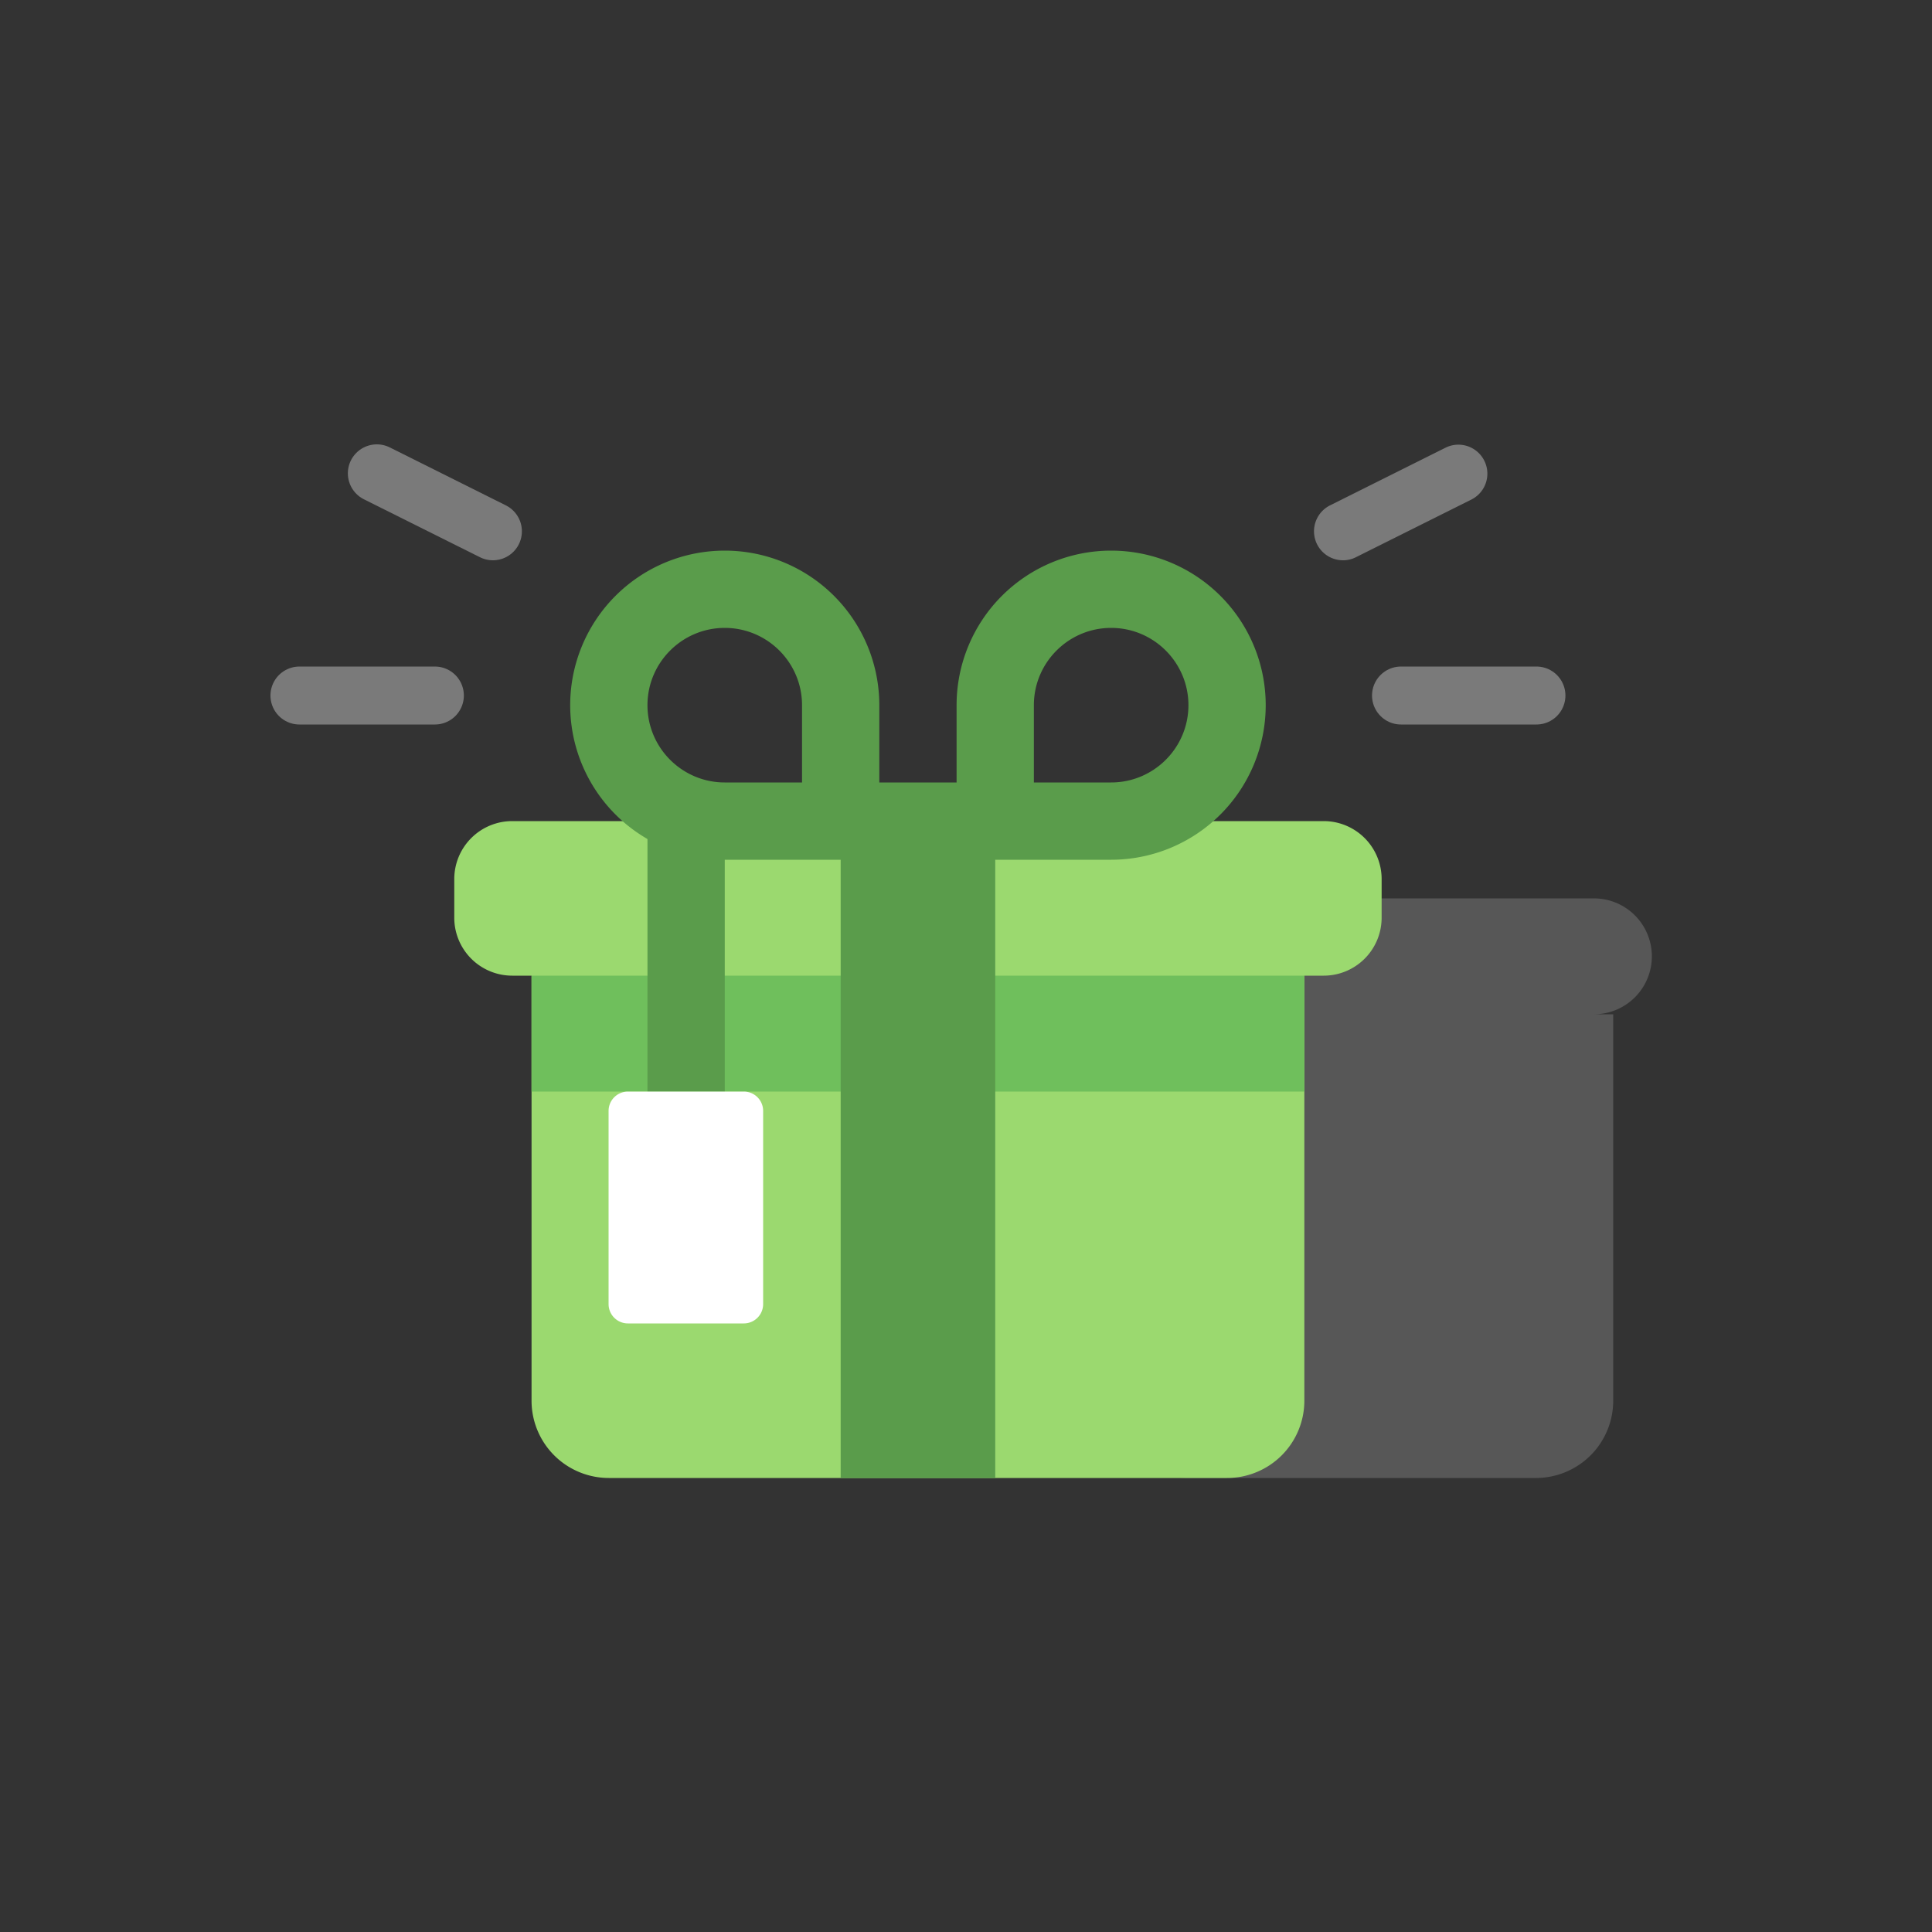 <svg xmlns="http://www.w3.org/2000/svg" width="100" height="100"><rect width="100%" height="100%" fill="#333333" stroke="none"/><g fill="none" fill-rule="evenodd"><path fill="#AAA" fill-opacity=".3" d="M82.5 52.5h-24a3 3 0 1 1 0-6h24a3 3 0 1 1 0 6m-3 24h-18a4 4 0 0 1-4-4v-20h26v20a4 4 0 0 1-4 4"/><path fill="#9BD96F" d="M68.513 50.5h-42a3 3 0 0 1-3-3v-2a3 3 0 0 1 3-3h42a3 3 0 0 1 3 3v2a3 3 0 0 1-3 3m-5 26h-32a4 4 0 0 1-4-4v-22h40v22a4 4 0 0 1-4 4"/><path fill="#6FBF5C" d="M27.513 56.5h40v-6h-40z"/><path fill="#5A9C4B" d="M57.513 40.5h-4v-4c0-2.206 1.794-4 4-4s4 1.794 4 4-1.794 4-4 4zm-16 0h-4c-2.206 0-4-1.794-4-4s1.794-4 4-4 4 1.794 4 4v4zm16-12a8 8 0 0 0-8 8v4h-4v-4a8 8 0 1 0-8 8h6v32h8v-32h6a8 8 0 0 0 0-16z"/><path fill="#5A9C4B" d="M33.513 56.5h4v-14h-4z"/><path fill="#AAA" fill-opacity=".6" d="M69.514 29a1.5 1.5 0 0 1-.671-2.842l6.007-3a1.5 1.5 0 0 1 1.34 2.683l-6.007 3a1.484 1.484 0 0 1-.67.16"/><path stroke="#AAA" stroke-linecap="round" stroke-opacity=".6" stroke-width="3" d="M72.516 36h7.01m-54.013-8.5l-6.008-3M22.509 36h-7.01"/><path fill="#FFF" d="M38.5 68.5h-6a1 1 0 0 1-1-1v-10a1 1 0 0 1 1-1h6a1 1 0 0 1 1 1v10a1 1 0 0 1-1 1"/></g></svg>